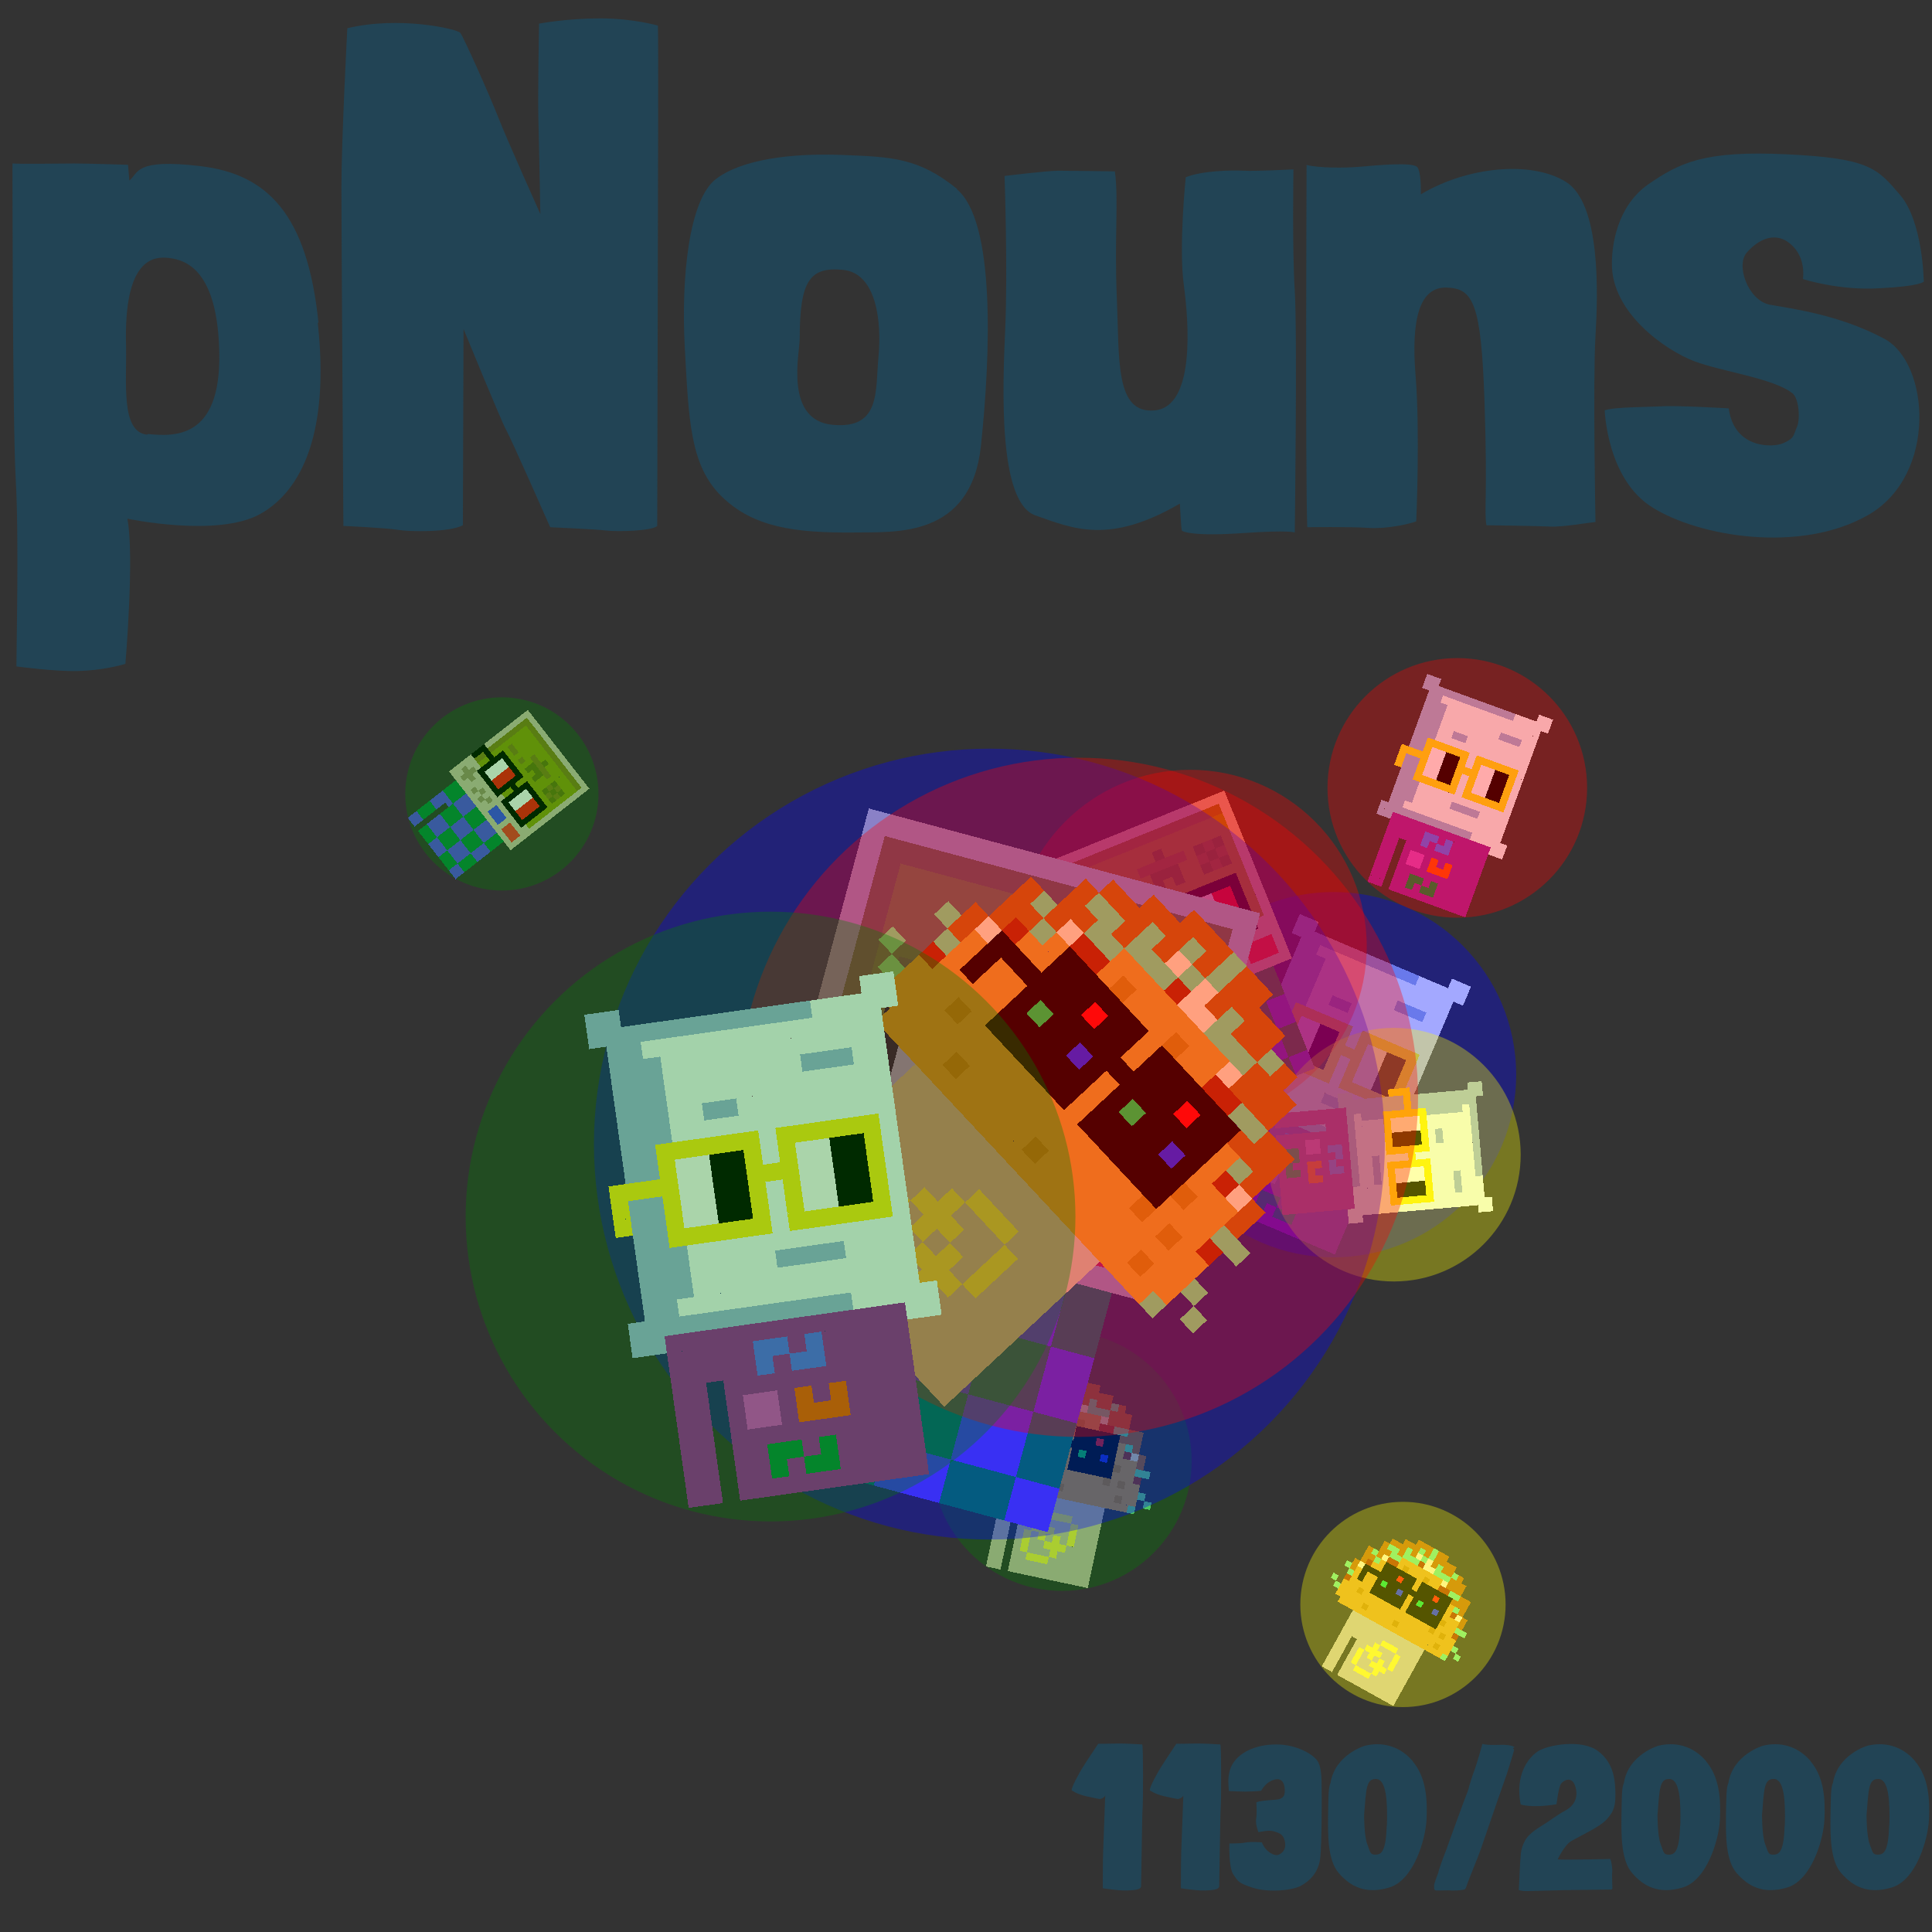 <svg viewBox="0 0 1024 1024"  xmlns="http://www.w3.org/2000/svg">
<rect x="0" y="0" width="1024" height="1024" fill="#333333" stroke="none"/>
<defs>
<g id="nouns1130" transform="scale(3.2)" shape-rendering="crispEdges">
<rect width="140" height="10" x="90" y="210" fill="#9f21a0" /><rect width="140" height="10" x="90" y="220" fill="#9f21a0" /><rect width="140" height="10" x="90" y="230" fill="#9f21a0" /><rect width="140" height="10" x="90" y="240" fill="#9f21a0" /><rect width="20" height="10" x="90" y="250" fill="#9f21a0" /><rect width="110" height="10" x="120" y="250" fill="#9f21a0" /><rect width="20" height="10" x="90" y="260" fill="#9f21a0" /><rect width="110" height="10" x="120" y="260" fill="#9f21a0" /><rect width="20" height="10" x="90" y="270" fill="#9f21a0" /><rect width="110" height="10" x="120" y="270" fill="#9f21a0" /><rect width="20" height="10" x="90" y="280" fill="#9f21a0" /><rect width="110" height="10" x="120" y="280" fill="#9f21a0" /><rect width="20" height="10" x="90" y="290" fill="#9f21a0" /><rect width="110" height="10" x="120" y="290" fill="#9f21a0" /><rect width="20" height="10" x="90" y="300" fill="#9f21a0" /><rect width="110" height="10" x="120" y="300" fill="#9f21a0" /><rect width="20" height="10" x="90" y="310" fill="#9f21a0" /><rect width="110" height="10" x="120" y="310" fill="#9f21a0" /><rect width="20" height="10" x="140" y="230" fill="#5a65fa" /><rect width="10" height="10" x="170" y="230" fill="#5a65fa" /><rect width="10" height="10" x="140" y="240" fill="#5a65fa" /><rect width="20" height="10" x="160" y="240" fill="#5a65fa" /><rect width="20" height="10" x="130" y="260" fill="#da42cb" /><rect width="10" height="10" x="160" y="260" fill="#fe500c" /><rect width="10" height="10" x="180" y="260" fill="#fe500c" /><rect width="20" height="10" x="130" y="270" fill="#da42cb" /><rect width="30" height="10" x="160" y="270" fill="#fe500c" /><rect width="20" height="10" x="140" y="290" fill="#068940" /><rect width="10" height="10" x="170" y="290" fill="#068940" /><rect width="10" height="10" x="140" y="300" fill="#068940" /><rect width="20" height="10" x="160" y="300" fill="#068940" /><rect width="20" height="10" x="70" y="30" fill="#9eb5e1" /><rect width="20" height="10" x="230" y="30" fill="#f5fcff" /><rect width="130" height="10" x="70" y="40" fill="#9eb5e1" /><rect width="50" height="10" x="200" y="40" fill="#f5fcff" /><rect width="20" height="10" x="80" y="50" fill="#9eb5e1" /><rect width="140" height="10" x="100" y="50" fill="#f5fcff" /><rect width="30" height="10" x="80" y="60" fill="#9eb5e1" /><rect width="130" height="10" x="110" y="60" fill="#f5fcff" /><rect width="30" height="10" x="80" y="70" fill="#9eb5e1" /><rect width="80" height="10" x="110" y="70" fill="#f5fcff" /><rect width="30" height="10" x="190" y="70" fill="#9eb5e1" /><rect width="20" height="10" x="220" y="70" fill="#f5fcff" /><rect width="30" height="10" x="80" y="80" fill="#9eb5e1" /><rect width="130" height="10" x="110" y="80" fill="#f5fcff" /><rect width="30" height="10" x="80" y="90" fill="#9eb5e1" /><rect width="20" height="10" x="110" y="90" fill="#f5fcff" /><rect width="20" height="10" x="130" y="90" fill="#9eb5e1" /><rect width="90" height="10" x="150" y="90" fill="#f5fcff" /><rect width="30" height="10" x="80" y="100" fill="#9eb5e1" /><rect width="130" height="10" x="110" y="100" fill="#f5fcff" /><rect width="30" height="10" x="80" y="110" fill="#9eb5e1" /><rect width="130" height="10" x="110" y="110" fill="#f5fcff" /><rect width="30" height="10" x="80" y="120" fill="#9eb5e1" /><rect width="130" height="10" x="110" y="120" fill="#f5fcff" /><rect width="30" height="10" x="80" y="130" fill="#9eb5e1" /><rect width="130" height="10" x="110" y="130" fill="#f5fcff" /><rect width="30" height="10" x="80" y="140" fill="#9eb5e1" /><rect width="130" height="10" x="110" y="140" fill="#f5fcff" /><rect width="30" height="10" x="80" y="150" fill="#9eb5e1" /><rect width="130" height="10" x="110" y="150" fill="#f5fcff" /><rect width="30" height="10" x="80" y="160" fill="#9eb5e1" /><rect width="130" height="10" x="110" y="160" fill="#f5fcff" /><rect width="30" height="10" x="80" y="170" fill="#9eb5e1" /><rect width="130" height="10" x="110" y="170" fill="#f5fcff" /><rect width="30" height="10" x="80" y="180" fill="#9eb5e1" /><rect width="50" height="10" x="110" y="180" fill="#f5fcff" /><rect width="40" height="10" x="160" y="180" fill="#9eb5e1" /><rect width="40" height="10" x="200" y="180" fill="#f5fcff" /><rect width="30" height="10" x="80" y="190" fill="#9eb5e1" /><rect width="130" height="10" x="110" y="190" fill="#f5fcff" /><rect width="20" height="10" x="80" y="200" fill="#9eb5e1" /><rect width="140" height="10" x="100" y="200" fill="#f5fcff" /><rect width="130" height="10" x="70" y="210" fill="#9eb5e1" /><rect width="50" height="10" x="200" y="210" fill="#f5fcff" /><rect width="20" height="10" x="70" y="220" fill="#9eb5e1" /><rect width="20" height="10" x="230" y="220" fill="#f5fcff" /><rect width="60" height="10" x="100" y="110" fill="#ffef16" /><rect width="60" height="10" x="170" y="110" fill="#ffef16" /><rect width="10" height="10" x="100" y="120" fill="#ffef16" /><rect width="20" height="10" x="110" y="120" fill="#ffffff" /><rect width="20" height="10" x="130" y="120" fill="#000000" /><rect width="10" height="10" x="150" y="120" fill="#ffef16" /><rect width="10" height="10" x="170" y="120" fill="#ffef16" /><rect width="20" height="10" x="180" y="120" fill="#ffffff" /><rect width="20" height="10" x="200" y="120" fill="#000000" /><rect width="10" height="10" x="220" y="120" fill="#ffef16" /><rect width="40" height="10" x="70" y="130" fill="#ffef16" /><rect width="20" height="10" x="110" y="130" fill="#ffffff" /><rect width="20" height="10" x="130" y="130" fill="#000000" /><rect width="30" height="10" x="150" y="130" fill="#ffef16" /><rect width="20" height="10" x="180" y="130" fill="#ffffff" /><rect width="20" height="10" x="200" y="130" fill="#000000" /><rect width="10" height="10" x="220" y="130" fill="#ffef16" /><rect width="10" height="10" x="70" y="140" fill="#ffef16" /><rect width="10" height="10" x="100" y="140" fill="#ffef16" /><rect width="20" height="10" x="110" y="140" fill="#ffffff" /><rect width="20" height="10" x="130" y="140" fill="#000000" /><rect width="10" height="10" x="150" y="140" fill="#ffef16" /><rect width="10" height="10" x="170" y="140" fill="#ffef16" /><rect width="20" height="10" x="180" y="140" fill="#ffffff" /><rect width="20" height="10" x="200" y="140" fill="#000000" /><rect width="10" height="10" x="220" y="140" fill="#ffef16" /><rect width="10" height="10" x="70" y="150" fill="#ffef16" /><rect width="10" height="10" x="100" y="150" fill="#ffef16" /><rect width="20" height="10" x="110" y="150" fill="#ffffff" /><rect width="20" height="10" x="130" y="150" fill="#000000" /><rect width="10" height="10" x="150" y="150" fill="#ffef16" /><rect width="10" height="10" x="170" y="150" fill="#ffef16" /><rect width="20" height="10" x="180" y="150" fill="#ffffff" /><rect width="20" height="10" x="200" y="150" fill="#000000" /><rect width="10" height="10" x="220" y="150" fill="#ffef16" /><rect width="60" height="10" x="100" y="160" fill="#ffef16" /><rect width="60" height="10" x="170" y="160" fill="#ffef16" />
</g>
<g id="nouns1131" transform="scale(3.2)" shape-rendering="crispEdges">
<rect width="140" height="10" x="90" y="210" fill="#5648ed" /><rect width="140" height="10" x="90" y="220" fill="#5648ed" /><rect width="140" height="10" x="90" y="230" fill="#5648ed" /><rect width="140" height="10" x="90" y="240" fill="#5648ed" /><rect width="20" height="10" x="90" y="250" fill="#5648ed" /><rect width="110" height="10" x="120" y="250" fill="#5648ed" /><rect width="20" height="10" x="90" y="260" fill="#5648ed" /><rect width="110" height="10" x="120" y="260" fill="#5648ed" /><rect width="20" height="10" x="90" y="270" fill="#5648ed" /><rect width="110" height="10" x="120" y="270" fill="#5648ed" /><rect width="20" height="10" x="90" y="280" fill="#5648ed" /><rect width="110" height="10" x="120" y="280" fill="#5648ed" /><rect width="20" height="10" x="90" y="290" fill="#5648ed" /><rect width="110" height="10" x="120" y="290" fill="#5648ed" /><rect width="20" height="10" x="90" y="300" fill="#5648ed" /><rect width="110" height="10" x="120" y="300" fill="#5648ed" /><rect width="20" height="10" x="90" y="310" fill="#5648ed" /><rect width="110" height="10" x="120" y="310" fill="#5648ed" /><rect width="30" height="10" x="90" y="210" fill="#068940" /><rect width="30" height="10" x="150" y="210" fill="#068940" /><rect width="20" height="10" x="210" y="210" fill="#068940" /><rect width="30" height="10" x="90" y="220" fill="#068940" /><rect width="30" height="10" x="150" y="220" fill="#068940" /><rect width="20" height="10" x="210" y="220" fill="#068940" /><rect width="30" height="10" x="90" y="230" fill="#068940" /><rect width="30" height="10" x="150" y="230" fill="#068940" /><rect width="20" height="10" x="210" y="230" fill="#068940" /><rect width="30" height="10" x="120" y="240" fill="#068940" /><rect width="30" height="10" x="180" y="240" fill="#068940" /><rect width="30" height="10" x="120" y="250" fill="#068940" /><rect width="30" height="10" x="180" y="250" fill="#068940" /><rect width="30" height="10" x="120" y="260" fill="#068940" /><rect width="30" height="10" x="180" y="260" fill="#068940" /><rect width="20" height="10" x="90" y="270" fill="#068940" /><rect width="30" height="10" x="150" y="270" fill="#068940" /><rect width="20" height="10" x="210" y="270" fill="#068940" /><rect width="20" height="10" x="90" y="280" fill="#068940" /><rect width="30" height="10" x="150" y="280" fill="#068940" /><rect width="20" height="10" x="210" y="280" fill="#068940" /><rect width="20" height="10" x="90" y="290" fill="#068940" /><rect width="30" height="10" x="150" y="290" fill="#068940" /><rect width="20" height="10" x="210" y="290" fill="#068940" /><rect width="30" height="10" x="120" y="300" fill="#068940" /><rect width="30" height="10" x="180" y="300" fill="#068940" /><rect width="30" height="10" x="120" y="310" fill="#068940" /><rect width="30" height="10" x="180" y="310" fill="#068940" /><rect width="180" height="10" x="70" y="30" fill="#cfc2ab" /><rect width="10" height="10" x="70" y="40" fill="#cfc2ab" /><rect width="160" height="10" x="80" y="40" fill="#867c1d" /><rect width="10" height="10" x="240" y="40" fill="#cfc2ab" /><rect width="10" height="10" x="70" y="50" fill="#cfc2ab" /><rect width="10" height="10" x="80" y="50" fill="#867c1d" /><rect width="150" height="10" x="90" y="50" fill="#909b0e" /><rect width="10" height="10" x="240" y="50" fill="#cfc2ab" /><rect width="10" height="10" x="70" y="60" fill="#cfc2ab" /><rect width="10" height="10" x="80" y="60" fill="#867c1d" /><rect width="70" height="10" x="90" y="60" fill="#909b0e" /><rect width="10" height="10" x="160" y="60" fill="#6b7212" /><rect width="70" height="10" x="170" y="60" fill="#909b0e" /><rect width="10" height="10" x="240" y="60" fill="#cfc2ab" /><rect width="10" height="10" x="70" y="70" fill="#cfc2ab" /><rect width="10" height="10" x="80" y="70" fill="#867c1d" /><rect width="50" height="10" x="90" y="70" fill="#909b0e" /><rect width="50" height="10" x="140" y="70" fill="#867c1d" /><rect width="10" height="10" x="190" y="70" fill="#909b0e" /><rect width="10" height="10" x="200" y="70" fill="#6b7212" /><rect width="10" height="10" x="210" y="70" fill="#867c1d" /><rect width="10" height="10" x="220" y="70" fill="#6b7212" /><rect width="10" height="10" x="230" y="70" fill="#909b0e" /><rect width="10" height="10" x="240" y="70" fill="#cfc2ab" /><rect width="10" height="10" x="70" y="80" fill="#cfc2ab" /><rect width="10" height="10" x="80" y="80" fill="#867c1d" /><rect width="60" height="10" x="90" y="80" fill="#909b0e" /><rect width="30" height="10" x="150" y="80" fill="#6b7212" /><rect width="20" height="10" x="180" y="80" fill="#909b0e" /><rect width="10" height="10" x="200" y="80" fill="#867c1d" /><rect width="10" height="10" x="210" y="80" fill="#6b7212" /><rect width="10" height="10" x="220" y="80" fill="#867c1d" /><rect width="10" height="10" x="230" y="80" fill="#909b0e" /><rect width="10" height="10" x="240" y="80" fill="#cfc2ab" /><rect width="10" height="10" x="70" y="90" fill="#cfc2ab" /><rect width="10" height="10" x="80" y="90" fill="#867c1d" /><rect width="10" height="10" x="90" y="90" fill="#909b0e" /><rect width="20" height="10" x="100" y="90" fill="#867c1d" /><rect width="10" height="10" x="120" y="90" fill="#909b0e" /><rect width="10" height="10" x="130" y="90" fill="#867c1d" /><rect width="10" height="10" x="140" y="90" fill="#909b0e" /><rect width="10" height="10" x="150" y="90" fill="#6b7212" /><rect width="10" height="10" x="160" y="90" fill="#909b0e" /><rect width="10" height="10" x="170" y="90" fill="#6b7212" /><rect width="20" height="10" x="180" y="90" fill="#909b0e" /><rect width="10" height="10" x="200" y="90" fill="#6b7212" /><rect width="10" height="10" x="210" y="90" fill="#867c1d" /><rect width="10" height="10" x="220" y="90" fill="#6b7212" /><rect width="10" height="10" x="230" y="90" fill="#909b0e" /><rect width="10" height="10" x="240" y="90" fill="#cfc2ab" /><rect width="10" height="10" x="70" y="100" fill="#cfc2ab" /><rect width="10" height="10" x="80" y="100" fill="#867c1d" /><rect width="150" height="10" x="90" y="100" fill="#909b0e" /><rect width="10" height="10" x="240" y="100" fill="#cfc2ab" /><rect width="10" height="10" x="70" y="110" fill="#cfc2ab" /><rect width="10" height="10" x="80" y="110" fill="#867c1d" /><rect width="150" height="10" x="90" y="110" fill="#909b0e" /><rect width="10" height="10" x="240" y="110" fill="#cfc2ab" /><rect width="10" height="10" x="70" y="120" fill="#cfc2ab" /><rect width="10" height="10" x="80" y="120" fill="#867c1d" /><rect width="150" height="10" x="90" y="120" fill="#909b0e" /><rect width="10" height="10" x="240" y="120" fill="#cfc2ab" /><rect width="10" height="10" x="70" y="130" fill="#cfc2ab" /><rect width="10" height="10" x="80" y="130" fill="#867c1d" /><rect width="150" height="10" x="90" y="130" fill="#909b0e" /><rect width="10" height="10" x="240" y="130" fill="#cfc2ab" /><rect width="10" height="10" x="70" y="140" fill="#cfc2ab" /><rect width="10" height="10" x="80" y="140" fill="#867c1d" /><rect width="150" height="10" x="90" y="140" fill="#909b0e" /><rect width="10" height="10" x="240" y="140" fill="#cfc2ab" /><rect width="10" height="10" x="70" y="150" fill="#cfc2ab" /><rect width="10" height="10" x="80" y="150" fill="#867c1d" /><rect width="150" height="10" x="90" y="150" fill="#909b0e" /><rect width="10" height="10" x="240" y="150" fill="#cfc2ab" /><rect width="180" height="10" x="70" y="160" fill="#cfc2ab" /><rect width="20" height="10" x="70" y="170" fill="#cfc2ab" /><rect width="10" height="10" x="90" y="170" fill="#9d8e6e" /><rect width="150" height="10" x="100" y="170" fill="#cfc2ab" /><rect width="10" height="10" x="70" y="180" fill="#cfc2ab" /><rect width="30" height="10" x="80" y="180" fill="#9d8e6e" /><rect width="20" height="10" x="110" y="180" fill="#cfc2ab" /><rect width="10" height="10" x="130" y="180" fill="#9d8e6e" /><rect width="10" height="10" x="140" y="180" fill="#cfc2ab" /><rect width="10" height="10" x="150" y="180" fill="#9d8e6e" /><rect width="10" height="10" x="160" y="180" fill="#cfc2ab" /><rect width="30" height="10" x="170" y="180" fill="#4243f8" /><rect width="10" height="10" x="200" y="180" fill="#cfc2ab" /><rect width="30" height="10" x="210" y="180" fill="#f3322c" /><rect width="10" height="10" x="240" y="180" fill="#cfc2ab" /><rect width="20" height="10" x="70" y="190" fill="#cfc2ab" /><rect width="10" height="10" x="90" y="190" fill="#9d8e6e" /><rect width="20" height="10" x="100" y="190" fill="#cfc2ab" /><rect width="10" height="10" x="120" y="190" fill="#9d8e6e" /><rect width="10" height="10" x="130" y="190" fill="#cfc2ab" /><rect width="10" height="10" x="140" y="190" fill="#9d8e6e" /><rect width="20" height="10" x="150" y="190" fill="#cfc2ab" /><rect width="30" height="10" x="170" y="190" fill="#4243f8" /><rect width="10" height="10" x="200" y="190" fill="#cfc2ab" /><rect width="30" height="10" x="210" y="190" fill="#f3322c" /><rect width="10" height="10" x="240" y="190" fill="#cfc2ab" /><rect width="180" height="10" x="70" y="200" fill="#cfc2ab" /><rect width="60" height="10" x="100" y="110" fill="#000000" /><rect width="60" height="10" x="170" y="110" fill="#000000" /><rect width="10" height="10" x="100" y="120" fill="#000000" /><rect width="20" height="10" x="110" y="120" fill="#ffffff" /><rect width="20" height="10" x="130" y="120" fill="#ff0e0e" /><rect width="10" height="10" x="150" y="120" fill="#000000" /><rect width="10" height="10" x="170" y="120" fill="#000000" /><rect width="20" height="10" x="180" y="120" fill="#ffffff" /><rect width="20" height="10" x="200" y="120" fill="#ff0e0e" /><rect width="10" height="10" x="220" y="120" fill="#000000" /><rect width="40" height="10" x="70" y="130" fill="#000000" /><rect width="20" height="10" x="110" y="130" fill="#ffffff" /><rect width="20" height="10" x="130" y="130" fill="#ff0e0e" /><rect width="30" height="10" x="150" y="130" fill="#000000" /><rect width="20" height="10" x="180" y="130" fill="#ffffff" /><rect width="20" height="10" x="200" y="130" fill="#ff0e0e" /><rect width="10" height="10" x="220" y="130" fill="#000000" /><rect width="10" height="10" x="70" y="140" fill="#000000" /><rect width="10" height="10" x="100" y="140" fill="#000000" /><rect width="20" height="10" x="110" y="140" fill="#ffffff" /><rect width="20" height="10" x="130" y="140" fill="#ff0e0e" /><rect width="10" height="10" x="150" y="140" fill="#000000" /><rect width="10" height="10" x="170" y="140" fill="#000000" /><rect width="20" height="10" x="180" y="140" fill="#ffffff" /><rect width="20" height="10" x="200" y="140" fill="#ff0e0e" /><rect width="10" height="10" x="220" y="140" fill="#000000" /><rect width="10" height="10" x="70" y="150" fill="#000000" /><rect width="10" height="10" x="100" y="150" fill="#000000" /><rect width="20" height="10" x="110" y="150" fill="#ffffff" /><rect width="20" height="10" x="130" y="150" fill="#ff0e0e" /><rect width="10" height="10" x="150" y="150" fill="#000000" /><rect width="10" height="10" x="170" y="150" fill="#000000" /><rect width="20" height="10" x="180" y="150" fill="#ffffff" /><rect width="20" height="10" x="200" y="150" fill="#ff0e0e" /><rect width="10" height="10" x="220" y="150" fill="#000000" /><rect width="60" height="10" x="100" y="160" fill="#000000" /><rect width="60" height="10" x="170" y="160" fill="#000000" />
</g>
<g id="nouns1132" transform="scale(3.2)" shape-rendering="crispEdges">
<rect width="140" height="10" x="90" y="210" fill="#cfc2ab" /><rect width="140" height="10" x="90" y="220" fill="#cfc2ab" /><rect width="140" height="10" x="90" y="230" fill="#cfc2ab" /><rect width="140" height="10" x="90" y="240" fill="#cfc2ab" /><rect width="20" height="10" x="90" y="250" fill="#cfc2ab" /><rect width="110" height="10" x="120" y="250" fill="#cfc2ab" /><rect width="20" height="10" x="90" y="260" fill="#cfc2ab" /><rect width="110" height="10" x="120" y="260" fill="#cfc2ab" /><rect width="20" height="10" x="90" y="270" fill="#cfc2ab" /><rect width="110" height="10" x="120" y="270" fill="#cfc2ab" /><rect width="20" height="10" x="90" y="280" fill="#cfc2ab" /><rect width="110" height="10" x="120" y="280" fill="#cfc2ab" /><rect width="20" height="10" x="90" y="290" fill="#cfc2ab" /><rect width="110" height="10" x="120" y="290" fill="#cfc2ab" /><rect width="20" height="10" x="90" y="300" fill="#cfc2ab" /><rect width="110" height="10" x="120" y="300" fill="#cfc2ab" /><rect width="20" height="10" x="90" y="310" fill="#cfc2ab" /><rect width="110" height="10" x="120" y="310" fill="#cfc2ab" /><rect width="30" height="10" x="160" y="230" fill="#fff449" /><rect width="10" height="10" x="150" y="240" fill="#fff449" /><rect width="10" height="10" x="190" y="240" fill="#fff449" /><rect width="30" height="10" x="140" y="250" fill="#fff449" /><rect width="10" height="10" x="190" y="250" fill="#fff449" /><rect width="10" height="10" x="130" y="260" fill="#fff449" /><rect width="10" height="10" x="150" y="260" fill="#fff449" /><rect width="10" height="10" x="170" y="260" fill="#fff449" /><rect width="10" height="10" x="190" y="260" fill="#fff449" /><rect width="10" height="10" x="130" y="270" fill="#fff449" /><rect width="30" height="10" x="160" y="270" fill="#fff449" /><rect width="10" height="10" x="130" y="280" fill="#fff449" /><rect width="10" height="10" x="170" y="280" fill="#fff449" /><rect width="30" height="10" x="140" y="290" fill="#fff449" /><rect width="30" height="10" x="130" y="50" fill="#c16710" /><rect width="10" height="10" x="160" y="50" fill="#70e890" /><rect width="20" height="10" x="170" y="50" fill="#c16710" /><rect width="30" height="10" x="110" y="60" fill="#c16710" /><rect width="10" height="10" x="140" y="60" fill="#70e890" /><rect width="10" height="10" x="150" y="60" fill="#c16710" /><rect width="10" height="10" x="160" y="60" fill="#70e890" /><rect width="40" height="10" x="170" y="60" fill="#c16710" /><rect width="30" height="10" x="90" y="70" fill="#c16710" /><rect width="10" height="10" x="120" y="70" fill="#70e890" /><rect width="10" height="10" x="130" y="70" fill="#c16710" /><rect width="10" height="10" x="140" y="70" fill="#fff0be" /><rect width="10" height="10" x="150" y="70" fill="#70e890" /><rect width="10" height="10" x="160" y="70" fill="#fff0be" /><rect width="10" height="10" x="170" y="70" fill="#c16710" /><rect width="10" height="10" x="180" y="70" fill="#70e890" /><rect width="20" height="10" x="190" y="70" fill="#c16710" /><rect width="10" height="10" x="210" y="70" fill="#70e890" /><rect width="10" height="10" x="220" y="70" fill="#c16710" /><rect width="10" height="10" x="80" y="80" fill="#c16710" /><rect width="20" height="10" x="90" y="80" fill="#70e890" /><rect width="10" height="10" x="110" y="80" fill="#c16710" /><rect width="30" height="10" x="120" y="80" fill="#70e890" /><rect width="10" height="10" x="150" y="80" fill="#ae3208" /><rect width="20" height="10" x="160" y="80" fill="#fff0be" /><rect width="30" height="10" x="180" y="80" fill="#70e890" /><rect width="30" height="10" x="210" y="80" fill="#c16710" /><rect width="20" height="10" x="80" y="90" fill="#c16710" /><rect width="20" height="10" x="100" y="90" fill="#70e890" /><rect width="80" height="10" x="120" y="90" fill="#e7a32c" /><rect width="10" height="10" x="200" y="90" fill="#fff0be" /><rect width="30" height="10" x="210" y="90" fill="#c16710" /><rect width="10" height="10" x="60" y="100" fill="#c16710" /><rect width="10" height="10" x="70" y="100" fill="#70e890" /><rect width="10" height="10" x="80" y="100" fill="#c16710" /><rect width="10" height="10" x="90" y="100" fill="#fff0be" /><rect width="20" height="10" x="100" y="100" fill="#ae3208" /><rect width="10" height="10" x="120" y="100" fill="#e7a32c" /><rect width="10" height="10" x="130" y="100" fill="#d08b11" /><rect width="30" height="10" x="140" y="100" fill="#e7a32c" /><rect width="10" height="10" x="170" y="100" fill="#d08b11" /><rect width="20" height="10" x="180" y="100" fill="#e7a32c" /><rect width="20" height="10" x="200" y="100" fill="#ae3208" /><rect width="20" height="10" x="220" y="100" fill="#70e890" /><rect width="20" height="10" x="240" y="100" fill="#c16710" /><rect width="20" height="10" x="60" y="110" fill="#c16710" /><rect width="10" height="10" x="80" y="110" fill="#70e890" /><rect width="60" height="10" x="90" y="110" fill="#e7a32c" /><rect width="10" height="10" x="150" y="110" fill="#d08b11" /><rect width="70" height="10" x="160" y="110" fill="#e7a32c" /><rect width="30" height="10" x="230" y="110" fill="#c16710" /><rect width="10" height="10" x="60" y="120" fill="#c16710" /><rect width="10" height="10" x="70" y="120" fill="#ae3208" /><rect width="130" height="10" x="80" y="120" fill="#e7a32c" /><rect width="10" height="10" x="210" y="120" fill="#d08b11" /><rect width="20" height="10" x="220" y="120" fill="#e7a32c" /><rect width="10" height="10" x="240" y="120" fill="#70e890" /><rect width="10" height="10" x="250" y="120" fill="#c16710" /><rect width="10" height="10" x="50" y="130" fill="#c16710" /><rect width="10" height="10" x="60" y="130" fill="#fff0be" /><rect width="10" height="10" x="70" y="130" fill="#ae3208" /><rect width="10" height="10" x="80" y="130" fill="#e7a32c" /><rect width="10" height="10" x="90" y="130" fill="#d08b11" /><rect width="140" height="10" x="100" y="130" fill="#e7a32c" /><rect width="10" height="10" x="240" y="130" fill="#ae3208" /><rect width="10" height="10" x="250" y="130" fill="#fff0be" /><rect width="10" height="10" x="260" y="130" fill="#c16710" /><rect width="10" height="10" x="40" y="140" fill="#70e890" /><rect width="10" height="10" x="50" y="140" fill="#c16710" /><rect width="200" height="10" x="60" y="140" fill="#e7a32c" /><rect width="10" height="10" x="260" y="140" fill="#c16710" /><rect width="10" height="10" x="50" y="150" fill="#70e890" /><rect width="40" height="10" x="60" y="150" fill="#e7a32c" /><rect width="10" height="10" x="100" y="150" fill="#d08b11" /><rect width="120" height="10" x="110" y="150" fill="#e7a32c" /><rect width="10" height="10" x="230" y="150" fill="#d08b11" /><rect width="20" height="10" x="240" y="150" fill="#e7a32c" /><rect width="20" height="10" x="260" y="150" fill="#70e890" /><rect width="10" height="10" x="50" y="160" fill="#ae3208" /><rect width="200" height="10" x="60" y="160" fill="#e7a32c" /><rect width="10" height="10" x="260" y="160" fill="#ae3208" /><rect width="10" height="10" x="30" y="170" fill="#70e890" /><rect width="30" height="10" x="50" y="170" fill="#e7a32c" /><rect width="10" height="10" x="80" y="170" fill="#d08b11" /><rect width="130" height="10" x="90" y="170" fill="#e7a32c" /><rect width="10" height="10" x="220" y="170" fill="#d08b11" /><rect width="10" height="10" x="230" y="170" fill="#e7a32c" /><rect width="10" height="10" x="240" y="170" fill="#d08b11" /><rect width="20" height="10" x="250" y="170" fill="#e7a32c" /><rect width="10" height="10" x="40" y="180" fill="#70e890" /><rect width="220" height="10" x="50" y="180" fill="#e7a32c" /><rect width="10" height="10" x="270" y="180" fill="#70e890" /><rect width="50" height="10" x="50" y="190" fill="#e7a32c" /><rect width="10" height="10" x="100" y="190" fill="#d08b11" /><rect width="50" height="10" x="110" y="190" fill="#e7a32c" /><rect width="10" height="10" x="160" y="190" fill="#d08b11" /><rect width="70" height="10" x="170" y="190" fill="#e7a32c" /><rect width="10" height="10" x="240" y="190" fill="#d08b11" /><rect width="20" height="10" x="250" y="190" fill="#e7a32c" /><rect width="10" height="10" x="280" y="190" fill="#70e890" /><rect width="200" height="10" x="60" y="200" fill="#e7a32c" /><rect width="10" height="10" x="260" y="200" fill="#70e890" /><rect width="60" height="10" x="100" y="110" fill="#000000" /><rect width="60" height="10" x="170" y="110" fill="#000000" /><rect width="30" height="10" x="100" y="120" fill="#000000" /><rect width="10" height="10" x="130" y="120" fill="#ff0e0e" /><rect width="20" height="10" x="140" y="120" fill="#000000" /><rect width="30" height="10" x="170" y="120" fill="#000000" /><rect width="10" height="10" x="200" y="120" fill="#ff0e0e" /><rect width="20" height="10" x="210" y="120" fill="#000000" /><rect width="160" height="10" x="70" y="130" fill="#000000" /><rect width="10" height="10" x="70" y="140" fill="#000000" /><rect width="10" height="10" x="100" y="140" fill="#000000" /><rect width="10" height="10" x="110" y="140" fill="#0adc4d" /><rect width="20" height="10" x="120" y="140" fill="#000000" /><rect width="10" height="10" x="140" y="140" fill="#1929f4" /><rect width="10" height="10" x="150" y="140" fill="#000000" /><rect width="10" height="10" x="170" y="140" fill="#000000" /><rect width="10" height="10" x="180" y="140" fill="#0adc4d" /><rect width="20" height="10" x="190" y="140" fill="#000000" /><rect width="10" height="10" x="210" y="140" fill="#1929f4" /><rect width="10" height="10" x="220" y="140" fill="#000000" /><rect width="10" height="10" x="70" y="150" fill="#000000" /><rect width="60" height="10" x="100" y="150" fill="#000000" /><rect width="60" height="10" x="170" y="150" fill="#000000" /><rect width="60" height="10" x="100" y="160" fill="#000000" /><rect width="60" height="10" x="170" y="160" fill="#000000" />
</g>
<g x_x="x" id="circles1130"><g x_x="x" transform="translate(102,204) scale(0.8)"><g x_x="x"><use href="#nouns1130" transform="translate(759 188) scale(0.154) rotate(20,512,512)"/>
<circle cx="838" cy="267" r="86" fill="red" opacity="0.333"/>
</g>
<g x_x="x"><use href="#nouns1131" transform="translate(146 212) scale(0.115) rotate(52,512,512)"/>
<circle cx="205" cy="271" r="64" fill="green" opacity="0.333"/>
</g>
<g x_x="x"><use href="#nouns1132" transform="translate(740 746) scale(0.121) rotate(29,512,512)"/>
<circle cx="802" cy="808" r="68" fill="yellow" opacity="0.333"/>
</g>
<g x_x="x"><use href="#nouns1130" transform="translate(646 347) scale(0.214) rotate(383,512,512)"/>
<circle cx="756" cy="457" r="121" fill="blue" opacity="0.333"/>
</g>
<g x_x="x"><use href="#nouns1131" transform="translate(554 265) scale(0.208) rotate(338,512,512)"/>
<circle cx="661" cy="372" r="117" fill="red" opacity="0.333"/>
</g>
<g x_x="x"><use href="#nouns1132" transform="translate(497 634) scale(0.154) rotate(372,512,512)"/>
<circle cx="576" cy="713" r="86" fill="green" opacity="0.333"/>
</g>
<g x_x="x"><use href="#nouns1130" transform="translate(719 433) scale(0.150) rotate(445,512,512)"/>
<circle cx="796" cy="510" r="84" fill="yellow" opacity="0.333"/>
</g>
<g x_x="x"><use href="#nouns1131" transform="translate(289 264) scale(0.466) rotate(375,512,512)"/>
<circle cx="528" cy="503" r="262" fill="blue" opacity="0.333"/>
</g>
<g x_x="x"><use href="#nouns1132" transform="translate(382 267) scale(0.400) rotate(407,512,512)"/>
<circle cx="587" cy="472" r="225" fill="red" opacity="0.333"/>
</g>
<g x_x="x"><use href="#nouns1130" transform="translate(199 367) scale(0.359) rotate(352,512,512)"/>
<circle cx="383" cy="551" r="202" fill="green" opacity="0.333"/>
</g>
</g>
<g x_x="x" fill="#224455" transform="scale(0.348)"><path d="M485 491 c-17 -165 -78 -226 -180 -238 -101 -12 -94 11 -108 22 l-2 -24 s-60 -2 -82 -2 -81 1 -94 0 c0 0 0 395 5 482 5 86 1 257 1 284 0 0 59 8 94 7 s63 -8 72 -11 c0 0 14 -165 3 -221 0 0 137 29 202 -7 s106 -127 88 -291 Zm-261 171 c-40 -4 -31 -78 -32 -134 -4 -135 42 -138 66 -135 24 3 74 17 76 146 2 130 -69 126 -109 122 Z"/>
<path d="M31 43 s-9 170 -9 243 3 503 3 515 c0 0 65 3 83 6 s78 4 99 -7 c0 0 1 -286 1 -299 0 0 58 142 65 154 s67 148 67 148 c0 0 69 3 85 5 s70 1 78 -7 c0 0 1 -404 1 -434 s1 -316 0 -328 c0 0 -37 -11 -88 -11 s-93 8 -93 8 c0 0 -2 109 -1 145 s3 145 3 145 c0 0 -52 -116 -64 -147 s-53 -123 -58 -129 S110 24 31 43 Z" transform="translate(498 0)"/>
<path d="M434 288 c-59 -48 -100 -49 -175 -52 -75 -3 -153 6 -193 37 -40 31 -53 147 -47 257 6 110 8 179 56 226 48 47 111 56 204 55 60 -1 176 9 191 -132 15 -141 22 -343 -37 -391 Zm-120 255 c-5 52 4 111 -70 104 -74 -7 -50 -110 -50 -131 0 -88 15 -110 66 -105 51 5 59 79 54 132 Z" transform="translate(1024 0)"/>
<path d="M8 268 s5 143 1 233 -11 264 46 284 112 45 220 -18 c0 0 2 39 3 41 s19 9 92 4 80 -1 80 -1 c0 0 4 -306 0 -368 s-2 -185 -2 -185 c0 0 -58 3 -76 2 s-64 0 -88 10 c0 0 -11 105 -3 164 s17 185 -44 191 -54 -77 -58 -171 3 -149 -3 -193 c0 0 -69 -1 -86 -1 s-82 8 -82 8 Z" transform="translate(1522 0)"/>
<path d="M7 251 s-2 467 1 552 c0 0 65 -1 93 1 s63 -6 73 -10 c0 0 6 -136 -1 -222 s6 -135 47 -134 53 24 58 174 -1 165 3 188 c0 0 78 1 97 2 s58 -6 69 -7 c0 0 -4 -217 0 -283 s8 -202 -45 -235 -151 -23 -221 19 c0 0 1 -32 -5 -41 s-64 -3 -88 -1 -63 2 -82 -3 Z" transform="translate(1983 0)"/>
<path d="M5 624 s3 106 73 149 c70 44 225 71 329 11 105 -61 93 -231 24 -268 -69 -37 -142 -46 -175 -52 -33 -7 -52 -61 -34 -80 18 -20 39 -28 58 -18 19 11 30 32 27 59 0 0 55 18 117 14 62 -3 67 -10 67 -10 0 0 -1 -91 -36 -132 -35 -41 -47 -56 -173 -62 -126 -6 -163 13 -211 46 -48 34 -55 94 -55 120 -1 76 83 133 125 149 s121 26 150 49 c10 8 12 39 7 51 -6 13 -3 17 -21 25 -15 7 -75 9 -83 -53 0 0 -83 -5 -105 -3 -22 1 -71 1 -84 6 Z" transform="translate(2439 0)"/>
</g>
<g x_x="x" fill="#224455" transform="translate(567 922) scale(0.1)"><path d="M188 295 s-9 244 -11 295 -2 198 -2 198 c0 0 78 13 124 12 s78 -5 79 -22 5 -374 8 -415 4 -323 -2 -337 c0 0 -95 -6 -130 -5 s-99 2 -103 1 c0 0 -67 100 -84 128 S9 251 10 269 c0 0 27 20 75 31 s70 15 75 15 24 -7 28 -19 Z"/>
<path d="M188 295 s-9 244 -11 295 -2 198 -2 198 c0 0 78 13 124 12 s78 -5 79 -22 5 -374 8 -415 4 -323 -2 -337 c0 0 -95 -6 -130 -5 s-99 2 -103 1 c0 0 -67 100 -84 128 S9 251 10 269 c0 0 27 20 75 31 s70 15 75 15 24 -7 28 -19 Z" transform="translate(414 0)"/>
<path d="M187 271 s24 -50 76 -60 50 61 48 71 -3 34 -49 37 -86 6 -101 14 c0 0 4 60 -1 86 s9 68 13 72 c0 0 53 -13 79 -5 s54 13 61 59 -24 63 -40 67 -61 -13 -83 -67 c0 0 -57 -5 -87 1 s-82 4 -85 5 c0 0 -5 126 21 164 s27 46 105 71 203 15 251 -10 97 -72 105 -152 8 -323 7 -355 3 -105 -17 -147 S376 27 271 26 110 61 95 70 s-56 37 -73 88 -6 104 -7 115 c0 0 68 3 88 3 s81 -3 84 -5 Z" transform="translate(828 0)"/>
<path d="M465 116 C394 31 297 11 210 33 c0 0 -158 46 -182 197 -12 25 -11 75 -13 176 -1 101 -2 235 57 302 59 68 139 115 268 76 s192 -254 197 -361 c5 -107 -2 -223 -73 -307 Zm-139 340 c-4 131 -26 153 -57 154 -32 1 -29 -11 -46 -55 -17 -43 -17 -154 -17 -154 11 -142 11 -194 64 -192 s61 115 57 247 Z" transform="translate(1354 0)"/>
<path d="M110 800 s52 2 76 -6 c0 0 5 -3 12 -26 s57 -142 72 -185 78 -229 91 -265 40 -113 48 -137 38 -122 38 -126 -4 -7 -6 -7 c0 0 3 -6 9 -7 0 0 -15 -15 -74 -13 s-86 -1 -97 -5 c0 0 -28 102 -41 136 s-28 83 -28 85 -9 34 -14 44 -65 177 -71 192 -38 108 -43 119 -42 112 -35 102 c0 0 -25 63 -24 73 s-3 26 12 26 74 -1 74 -1 Z" transform="translate(1908 0)"/>
<path d="M211 343 s10 -90 24 -109 57 -42 75 13 -2 102 -52 129 -76 51 -129 83 -74 59 -78 65 -24 36 -29 79 -10 187 -11 195 c0 0 15 4 30 5 s189 -5 212 -5 238 -3 246 -3 8 -6 8 -9 -3 -73 -1 -85 -3 -52 -10 -68 c0 0 -252 6 -279 2 0 0 35 -75 72 -97 s153 -76 185 -112 49 -59 49 -129 -4 -170 -92 -236 -270 -32 -320 2 S-10 187 21 344 c0 0 57 21 190 -1 Z" transform="translate(2369 0)"/>
<path d="M465 116 C394 31 297 11 210 33 c0 0 -158 46 -182 197 -12 25 -11 75 -13 176 -1 101 -2 235 57 302 59 68 139 115 268 76 s192 -254 197 -361 c5 -107 -2 -223 -73 -307 Zm-139 340 c-4 131 -26 153 -57 154 -32 1 -29 -11 -46 -55 -17 -43 -17 -154 -17 -154 11 -142 11 -194 64 -192 s61 115 57 247 Z" transform="translate(2909 0)"/>
<path d="M465 116 C394 31 297 11 210 33 c0 0 -158 46 -182 197 -12 25 -11 75 -13 176 -1 101 -2 235 57 302 59 68 139 115 268 76 s192 -254 197 -361 c5 -107 -2 -223 -73 -307 Zm-139 340 c-4 131 -26 153 -57 154 -32 1 -29 -11 -46 -55 -17 -43 -17 -154 -17 -154 11 -142 11 -194 64 -192 s61 115 57 247 Z" transform="translate(3463 0)"/>
<path d="M465 116 C394 31 297 11 210 33 c0 0 -158 46 -182 197 -12 25 -11 75 -13 176 -1 101 -2 235 57 302 59 68 139 115 268 76 s192 -254 197 -361 c5 -107 -2 -223 -73 -307 Zm-139 340 c-4 131 -26 153 -57 154 -32 1 -29 -11 -46 -55 -17 -43 -17 -154 -17 -154 11 -142 11 -194 64 -192 s61 115 57 247 Z" transform="translate(4017 0)"/>
</g>
</g>
</defs>
<use href="#circles1130" />
</svg>
